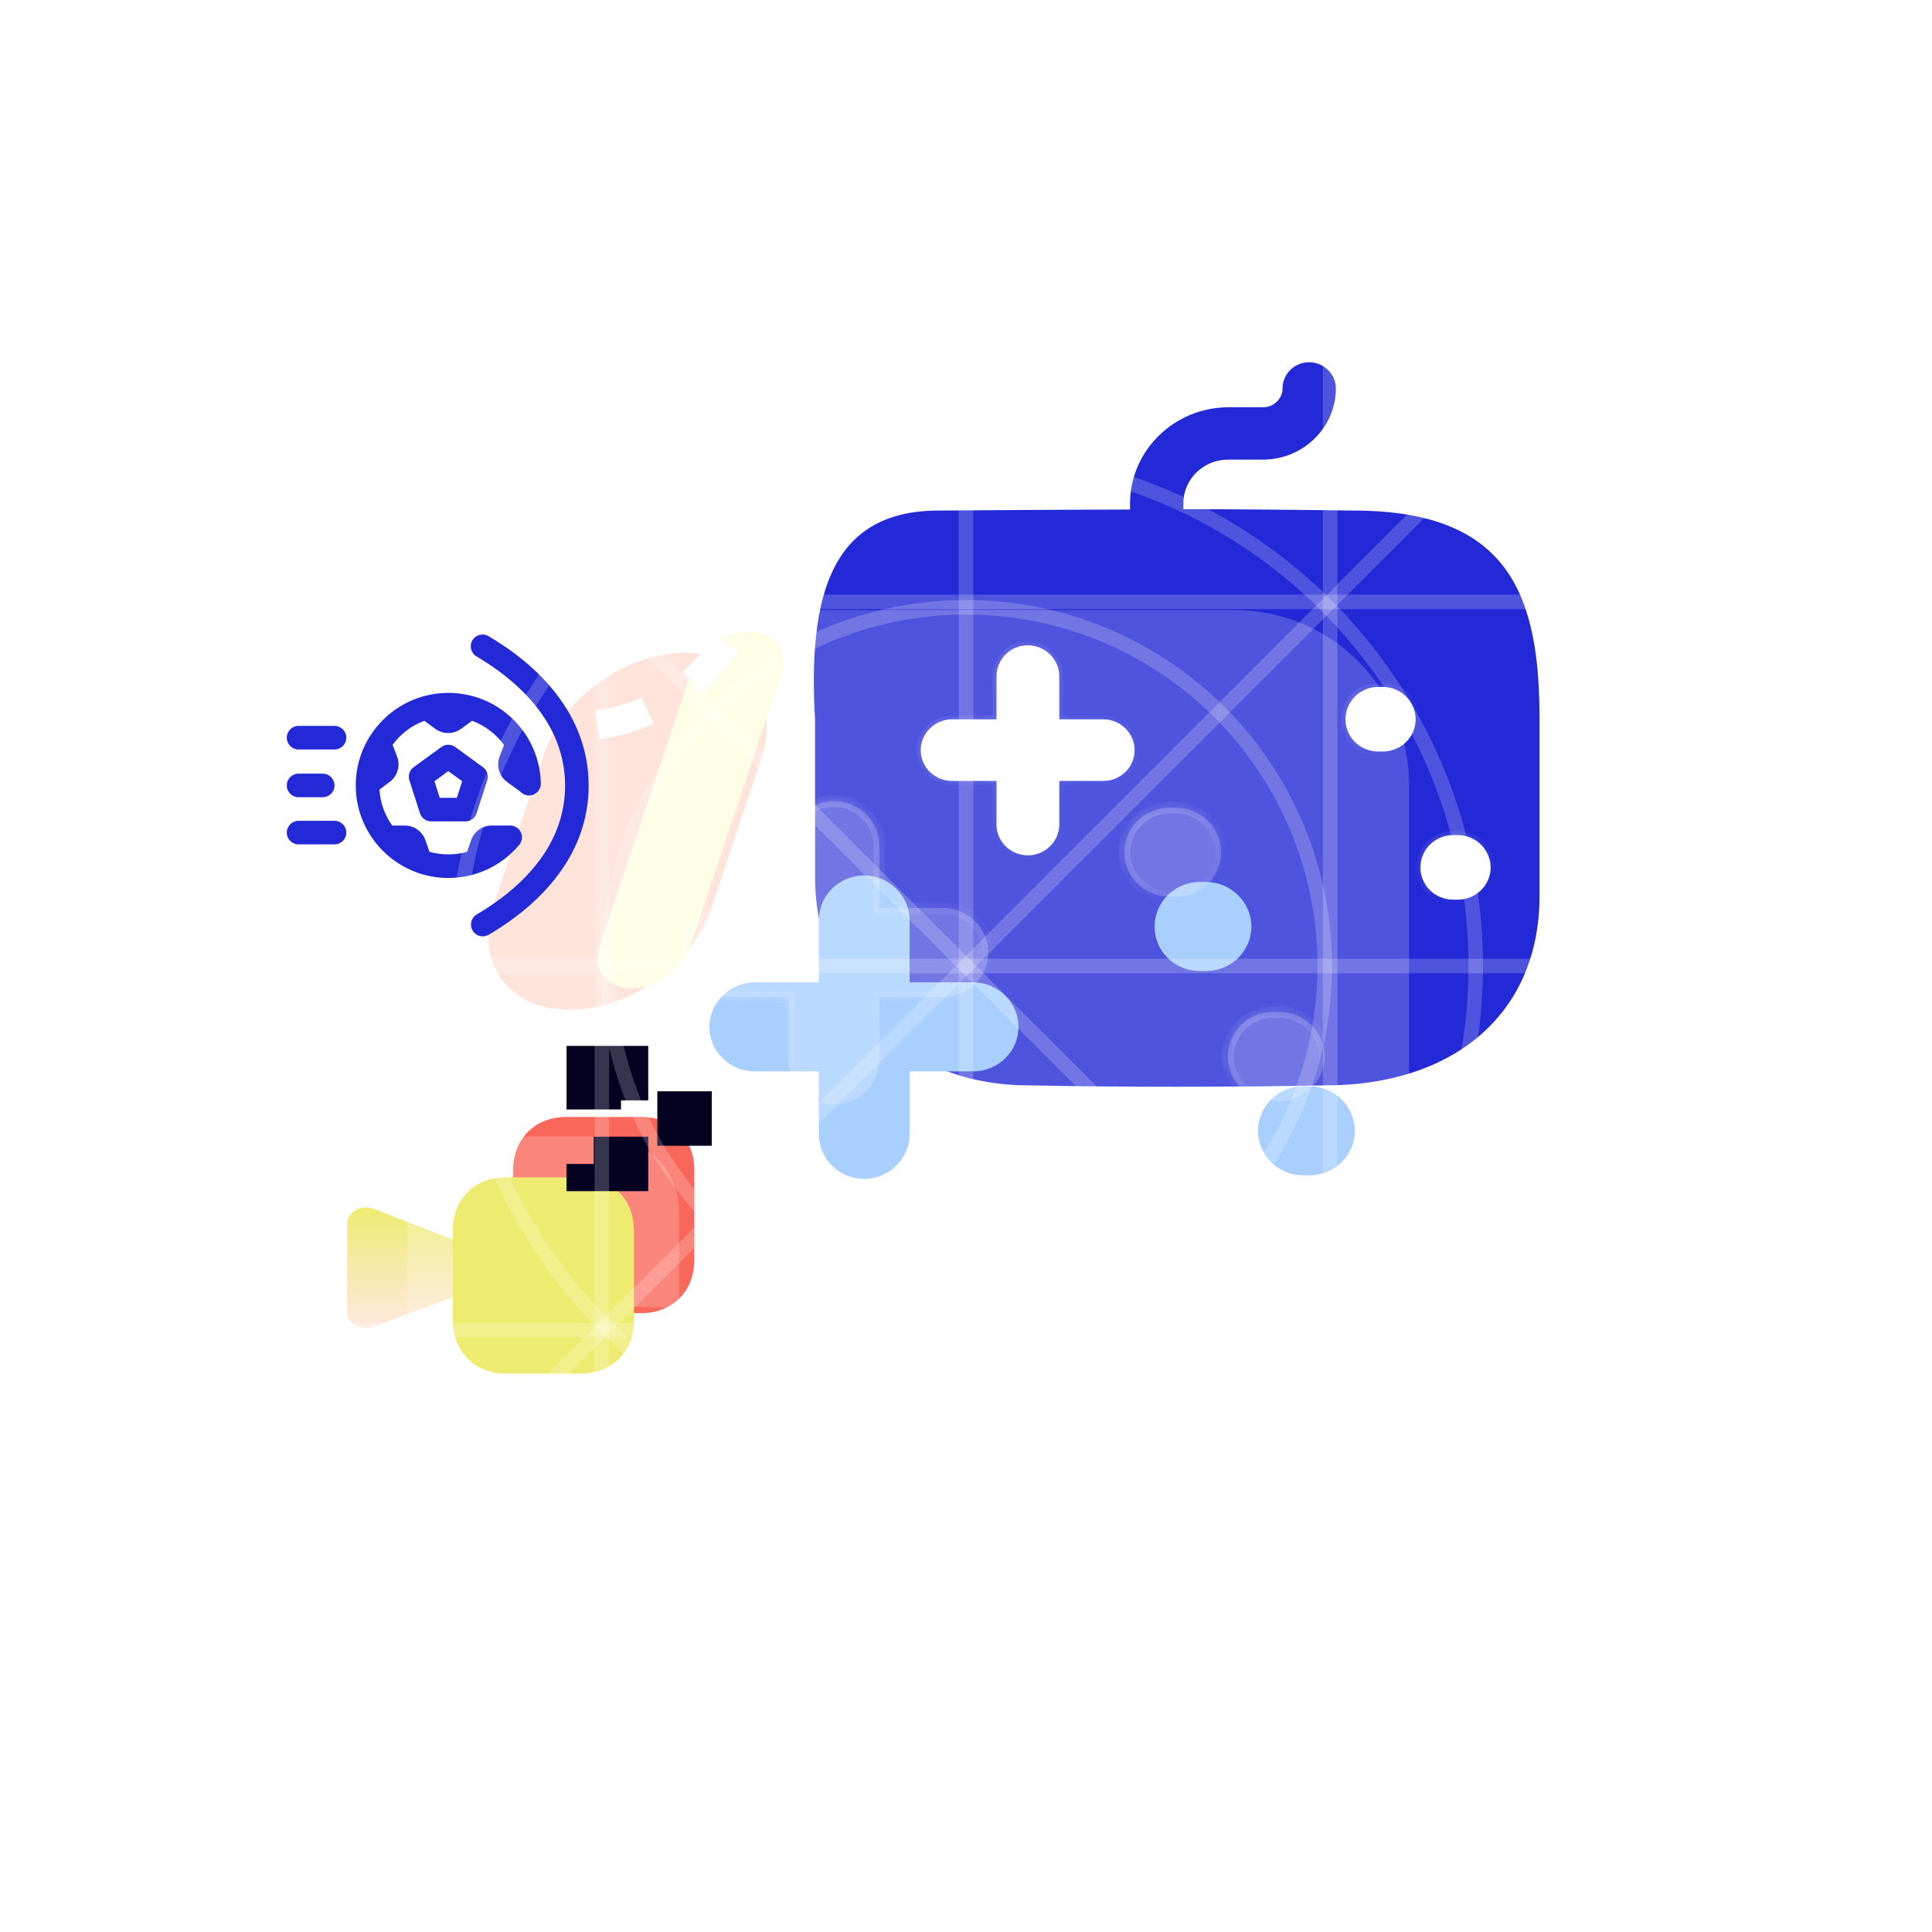 <svg width="133" height="133" viewBox="0 0 133 133" fill="none" xmlns="http://www.w3.org/2000/svg">
<g clip-path="url(#clip0_4964_5228)">
<g filter="url(#filter0_f_4964_5228)">
<rect x="21" y="24" width="82" height="82" rx="30.049" fill="white"/>
</g>
<path d="M64.601 35.148C66.951 35.124 75.467 35.076 77.792 35.076V34.619C77.817 31.016 80.827 28.061 84.522 28.037H86.945C87.679 28.037 88.291 27.46 88.291 26.739C88.291 25.754 89.098 24.938 90.126 24.938C91.13 24.938 91.962 25.754 91.962 26.739C91.962 29.43 89.71 31.64 86.945 31.64H84.522C82.858 31.64 81.463 32.986 81.463 34.643V35.052C84.791 35.052 89.989 35.1 93.195 35.148C104.066 35.148 105.984 41.202 105.984 49.563V61.656C105.984 70.017 99.793 74.716 91.301 74.716C87.899 74.788 84.449 74.812 81.022 74.812C77.596 74.812 74.195 74.788 70.793 74.716C62.301 74.716 56.109 68.662 56.109 60.302V49.563C55.63 41.243 57.069 35.148 64.601 35.148Z" fill="#2329D6"/>
<g filter="url(#filter1_b_4964_5228)">
<path d="M38.987 90.398H44.138C46.293 90.398 47.797 88.894 47.797 86.742V80.548C47.797 78.394 46.293 76.891 44.138 76.891H38.987C36.832 76.891 35.328 78.394 35.328 80.548V86.742C35.328 88.894 36.832 90.398 38.987 90.398Z" fill="#F84031"/>
</g>
<g filter="url(#filter2_bii_4964_5228)">
<mask id="path-4-inside-1_4964_5228" fill="white">
<path d="M100.352 63.383H100.05C98.782 63.383 97.785 62.404 97.785 61.16C97.785 59.944 98.782 58.937 100.05 58.937H100.352C101.59 58.937 102.616 59.944 102.616 61.16C102.616 62.404 101.59 63.383 100.352 63.383Z"/>
</mask>
<path d="M100.352 63.383H100.05C98.782 63.383 97.785 62.404 97.785 61.16C97.785 59.944 98.782 58.937 100.05 58.937H100.352C101.59 58.937 102.616 59.944 102.616 61.16C102.616 62.404 101.59 63.383 100.352 63.383Z" fill="white"/>
<path d="M100.352 63.093H100.05V63.673H100.352V63.093ZM100.05 63.093C98.937 63.093 98.075 62.239 98.075 61.16H97.495C97.495 62.57 98.626 63.673 100.05 63.673V63.093ZM98.075 61.16C98.075 60.107 98.939 59.227 100.05 59.227V58.647C98.624 58.647 97.495 59.782 97.495 61.16H98.075ZM100.05 59.227H100.352V58.647H100.05V59.227ZM100.352 59.227C101.435 59.227 102.326 60.11 102.326 61.16H102.906C102.906 59.779 101.745 58.647 100.352 58.647V59.227ZM102.326 61.16C102.326 62.237 101.437 63.093 100.352 63.093V63.673C101.742 63.673 102.906 62.572 102.906 61.16H102.326Z" fill="url(#paint0_linear_4964_5228)" mask="url(#path-4-inside-1_4964_5228)"/>
</g>
<g filter="url(#filter3_bii_4964_5228)">
<mask id="path-6-inside-2_4964_5228" fill="white">
<path d="M95.192 53.185H94.89C93.621 53.185 92.625 52.207 92.625 50.962C92.625 49.747 93.621 48.739 94.89 48.739H95.192C96.43 48.739 97.456 49.747 97.456 50.962C97.456 52.207 96.43 53.185 95.192 53.185Z"/>
</mask>
<path d="M95.192 53.185H94.89C93.621 53.185 92.625 52.207 92.625 50.962C92.625 49.747 93.621 48.739 94.89 48.739H95.192C96.43 48.739 97.456 49.747 97.456 50.962C97.456 52.207 96.43 53.185 95.192 53.185Z" fill="white"/>
<path d="M95.192 52.895H94.89V53.475H95.192V52.895ZM94.89 52.895C93.776 52.895 92.915 52.042 92.915 50.962H92.335C92.335 52.373 93.466 53.475 94.89 53.475V52.895ZM92.915 50.962C92.915 49.91 93.779 49.029 94.89 49.029V48.449C93.464 48.449 92.335 49.584 92.335 50.962H92.915ZM94.89 49.029H95.192V48.449H94.89V49.029ZM95.192 49.029C96.274 49.029 97.166 49.912 97.166 50.962H97.746C97.746 49.582 96.585 48.449 95.192 48.449V49.029ZM97.166 50.962C97.166 52.04 96.277 52.895 95.192 52.895V53.475C96.582 53.475 97.746 52.375 97.746 50.962H97.166Z" fill="url(#paint1_linear_4964_5228)" mask="url(#path-6-inside-2_4964_5228)"/>
</g>
<g filter="url(#filter4_bii_4964_5228)">
<mask id="path-8-inside-3_4964_5228" fill="white">
<path d="M75.948 55.145H72.922V58.144C72.922 59.304 71.942 60.266 70.76 60.266C69.55 60.266 68.599 59.304 68.599 58.144V55.145H65.544C64.363 55.145 63.383 54.212 63.383 53.023C63.383 51.863 64.363 50.902 65.544 50.902H68.599V47.931C68.599 46.771 69.55 45.809 70.76 45.809C71.942 45.809 72.922 46.771 72.922 47.931V50.902H75.948C77.129 50.902 78.109 51.863 78.109 53.023C78.109 54.212 77.129 55.145 75.948 55.145Z"/>
</mask>
<path d="M75.948 55.145H72.922V58.144C72.922 59.304 71.942 60.266 70.76 60.266C69.55 60.266 68.599 59.304 68.599 58.144V55.145H65.544C64.363 55.145 63.383 54.212 63.383 53.023C63.383 51.863 64.363 50.902 65.544 50.902H68.599V47.931C68.599 46.771 69.55 45.809 70.76 45.809C71.942 45.809 72.922 46.771 72.922 47.931V50.902H75.948C77.129 50.902 78.109 51.863 78.109 53.023C78.109 54.212 77.129 55.145 75.948 55.145Z" fill="white"/>
<path d="M72.922 55.145V54.868H72.645V55.145H72.922ZM68.599 55.145H68.876V54.868H68.599V55.145ZM68.599 50.902V51.178H68.876V50.902H68.599ZM72.922 50.902H72.645V51.178H72.922V50.902ZM75.948 54.868H72.922V55.422H75.948V54.868ZM72.645 55.145V58.144H73.198V55.145H72.645ZM72.645 58.144C72.645 59.146 71.794 59.989 70.76 59.989V60.542C72.09 60.542 73.198 59.462 73.198 58.144H72.645ZM70.76 59.989C69.7 59.989 68.876 59.148 68.876 58.144H68.322C68.322 59.459 69.399 60.542 70.76 60.542V59.989ZM68.876 58.144V55.145H68.322V58.144H68.876ZM68.599 54.868H65.544V55.422H68.599V54.868ZM65.544 54.868C64.508 54.868 63.66 54.051 63.66 53.023H63.106C63.106 54.372 64.217 55.422 65.544 55.422V54.868ZM63.66 53.023C63.66 52.021 64.511 51.178 65.544 51.178V50.625C64.215 50.625 63.106 51.706 63.106 53.023H63.66ZM65.544 51.178H68.599V50.625H65.544V51.178ZM68.876 50.902V47.931H68.322V50.902H68.876ZM68.876 47.931C68.876 46.926 69.7 46.086 70.76 46.086V45.532C69.399 45.532 68.322 46.616 68.322 47.931H68.876ZM70.76 46.086C71.794 46.086 72.645 46.929 72.645 47.931H73.198C73.198 46.614 72.09 45.532 70.76 45.532V46.086ZM72.645 47.931V50.902H73.198V47.931H72.645ZM72.922 51.178H75.948V50.625H72.922V51.178ZM75.948 51.178C76.981 51.178 77.832 52.021 77.832 53.023H78.386C78.386 51.706 77.277 50.625 75.948 50.625V51.178ZM77.832 53.023C77.832 54.051 76.983 54.868 75.948 54.868V55.422C77.275 55.422 78.386 54.372 78.386 53.023H77.832Z" fill="url(#paint2_linear_4964_5228)" mask="url(#path-8-inside-3_4964_5228)"/>
</g>
<g filter="url(#filter5_biiii_4964_5228)">
<path d="M32 52C32 45.373 37.373 40 44 40H84C90.627 40 96 45.373 96 52V76C96 82.627 90.627 88 84 88H44C37.373 88 32 82.627 32 76V52Z" fill="white" fill-opacity="0.2"/>
</g>
<g filter="url(#filter6_f_4964_5228)">
<path d="M90.145 80.909H89.728C87.98 80.909 86.606 79.56 86.606 77.844C86.606 76.168 87.98 74.778 89.728 74.778H90.145C91.852 74.778 93.267 76.168 93.267 77.844C93.267 79.56 91.852 80.909 90.145 80.909Z" fill="#A9CFFF"/>
</g>
<g filter="url(#filter7_f_4964_5228)">
<path d="M83.023 66.847H82.607C80.858 66.847 79.484 65.498 79.484 63.782C79.484 62.106 80.858 60.716 82.607 60.716H83.023C84.731 60.716 86.146 62.106 86.146 63.782C86.146 65.498 84.731 66.847 83.023 66.847Z" fill="#A9CFFF"/>
</g>
<g filter="url(#filter8_bii_4964_5228)">
<mask id="path-13-inside-4_4964_5228" fill="white">
<path d="M88.067 77.792H87.65C85.901 77.792 84.527 76.443 84.527 74.727C84.527 73.051 85.901 71.661 87.65 71.661H88.067C89.774 71.661 91.189 73.051 91.189 74.727C91.189 76.443 89.774 77.792 88.067 77.792Z"/>
</mask>
<path d="M88.067 77.792H87.65C85.901 77.792 84.527 76.443 84.527 74.727C84.527 73.051 85.901 71.661 87.65 71.661H88.067C89.774 71.661 91.189 73.051 91.189 74.727C91.189 76.443 89.774 77.792 88.067 77.792Z" fill="white" fill-opacity="0.2"/>
<path d="M88.067 77.392H87.65V78.192H88.067V77.392ZM87.65 77.392C86.115 77.392 84.927 76.215 84.927 74.727H84.127C84.127 76.671 85.688 78.192 87.65 78.192V77.392ZM84.927 74.727C84.927 73.275 86.119 72.061 87.65 72.061V71.261C85.684 71.261 84.127 72.826 84.127 74.727H84.927ZM87.65 72.061H88.067V71.261H87.65V72.061ZM88.067 72.061C89.56 72.061 90.789 73.278 90.789 74.727H91.589C91.589 72.823 89.988 71.261 88.067 71.261V72.061ZM90.789 74.727C90.789 76.212 89.563 77.392 88.067 77.392V78.192C89.984 78.192 91.589 76.674 91.589 74.727H90.789Z" fill="url(#paint3_linear_4964_5228)" mask="url(#path-13-inside-4_4964_5228)"/>
</g>
<g filter="url(#filter9_bii_4964_5228)">
<mask id="path-15-inside-5_4964_5228" fill="white">
<path d="M80.945 63.73H80.529C78.78 63.73 77.406 62.381 77.406 60.664C77.406 58.989 78.78 57.599 80.529 57.599H80.945C82.653 57.599 84.068 58.989 84.068 60.664C84.068 62.381 82.653 63.73 80.945 63.73Z"/>
</mask>
<path d="M80.945 63.73H80.529C78.78 63.73 77.406 62.381 77.406 60.664C77.406 58.989 78.78 57.599 80.529 57.599H80.945C82.653 57.599 84.068 58.989 84.068 60.664C84.068 62.381 82.653 63.73 80.945 63.73Z" fill="white" fill-opacity="0.2"/>
<path d="M80.945 63.33H80.529V64.13H80.945V63.33ZM80.529 63.33C78.994 63.33 77.806 62.153 77.806 60.664H77.006C77.006 62.609 78.566 64.13 80.529 64.13V63.33ZM77.806 60.664C77.806 59.213 78.998 57.999 80.529 57.999V57.199C78.563 57.199 77.006 58.764 77.006 60.664H77.806ZM80.529 57.999H80.945V57.199H80.529V57.999ZM80.945 57.999C82.439 57.999 83.668 59.217 83.668 60.664H84.468C84.468 58.761 82.867 57.199 80.945 57.199V57.999ZM83.668 60.664C83.668 62.15 82.442 63.33 80.945 63.33V64.13C82.863 64.13 84.468 62.612 84.468 60.664H83.668Z" fill="url(#paint4_linear_4964_5228)" mask="url(#path-15-inside-5_4964_5228)"/>
</g>
<g filter="url(#filter10_f_4964_5228)">
<path d="M39.097 69.517C34.959 69.448 32.668 66.211 33.979 62.286L37.444 51.911C38.754 47.986 43.171 44.86 47.308 44.929C51.445 44.997 53.737 48.235 52.426 52.159L48.961 62.535C47.65 66.459 43.234 69.585 39.097 69.517Z" fill="#FFE4DB"/>
</g>
<g filter="url(#filter11_f_4964_5228)">
<path d="M43.426 68.046C41.713 68.018 40.764 66.677 41.307 65.052L47.553 46.349C48.096 44.724 49.924 43.43 51.638 43.458C53.351 43.487 54.299 44.827 53.757 46.452L47.511 65.155C46.968 66.781 45.139 68.075 43.426 68.046Z" fill="#FFFFE7"/>
</g>
<circle cx="39.5" cy="37.5" r="12.5" stroke="white" stroke-width="2" stroke-dasharray="3.6 3.6"/>
<g filter="url(#filter12_f_4964_5228)">
<path d="M66.99 73.754H62.618V78.087C62.618 79.763 61.202 81.153 59.495 81.153C57.746 81.153 56.372 79.763 56.372 78.087V73.754H51.959C50.252 73.754 48.836 72.405 48.836 70.689C48.836 69.013 50.252 67.623 51.959 67.623H56.372V63.331C56.372 61.655 57.746 60.266 59.495 60.266C61.202 60.266 62.618 61.655 62.618 63.331V67.623H66.99C68.697 67.623 70.113 69.013 70.113 70.689C70.113 72.405 68.697 73.754 66.99 73.754Z" fill="#A9CFFF"/>
</g>
<g filter="url(#filter13_bii_4964_5228)">
<mask id="path-21-inside-6_4964_5228" fill="white">
<path d="M64.912 70.637H60.54V74.97C60.54 76.646 59.124 78.035 57.417 78.035C55.668 78.035 54.294 76.646 54.294 74.97V70.637H49.881C48.173 70.637 46.758 69.288 46.758 67.572C46.758 65.896 48.173 64.506 49.881 64.506H54.294V60.214C54.294 58.538 55.668 57.148 57.417 57.148C59.124 57.148 60.54 58.538 60.54 60.214V64.506H64.912C66.619 64.506 68.034 65.896 68.034 67.572C68.034 69.288 66.619 70.637 64.912 70.637Z"/>
</mask>
<path d="M64.912 70.637H60.54V74.97C60.54 76.646 59.124 78.035 57.417 78.035C55.668 78.035 54.294 76.646 54.294 74.97V70.637H49.881C48.173 70.637 46.758 69.288 46.758 67.572C46.758 65.896 48.173 64.506 49.881 64.506H54.294V60.214C54.294 58.538 55.668 57.148 57.417 57.148C59.124 57.148 60.54 58.538 60.54 60.214V64.506H64.912C66.619 64.506 68.034 65.896 68.034 67.572C68.034 69.288 66.619 70.637 64.912 70.637Z" fill="white" fill-opacity="0.2"/>
<path d="M60.54 70.637V70.237H60.14V70.637H60.54ZM54.294 70.637H54.694V70.237H54.294V70.637ZM54.294 64.506V64.906H54.694V64.506H54.294ZM60.54 64.506H60.14V64.906H60.54V64.506ZM64.912 70.237H60.54V71.037H64.912V70.237ZM60.14 70.637V74.97H60.94V70.637H60.14ZM60.14 74.97C60.14 76.418 58.91 77.635 57.417 77.635V78.435C59.338 78.435 60.94 76.874 60.94 74.97H60.14ZM57.417 77.635C55.886 77.635 54.694 76.421 54.694 74.97H53.894C53.894 76.87 55.451 78.435 57.417 78.435V77.635ZM54.694 74.97V70.637H53.894V74.97H54.694ZM54.294 70.237H49.881V71.037H54.294V70.237ZM49.881 70.237C48.384 70.237 47.158 69.057 47.158 67.572H46.358C46.358 69.519 47.963 71.037 49.881 71.037V70.237ZM47.158 67.572C47.158 66.124 48.387 64.906 49.881 64.906V64.106C47.96 64.106 46.358 65.668 46.358 67.572H47.158ZM49.881 64.906H54.294V64.106H49.881V64.906ZM54.694 64.506V60.214H53.894V64.506H54.694ZM54.694 60.214C54.694 58.763 55.886 57.548 57.417 57.548V56.748C55.451 56.748 53.894 58.314 53.894 60.214H54.694ZM57.417 57.548C58.91 57.548 60.14 58.766 60.14 60.214H60.94C60.94 58.31 59.338 56.748 57.417 56.748V57.548ZM60.14 60.214V64.506H60.94V60.214H60.14ZM60.54 64.906H64.912V64.106H60.54V64.906ZM64.912 64.906C66.405 64.906 67.635 66.124 67.635 67.572H68.434C68.434 65.668 66.833 64.106 64.912 64.106V64.906ZM67.635 67.572C67.635 69.057 66.408 70.237 64.912 70.237V71.037C66.829 71.037 68.434 69.519 68.434 67.572H67.635Z" fill="url(#paint5_linear_4964_5228)" mask="url(#path-21-inside-6_4964_5228)"/>
</g>
<path d="M25.784 83.245C25.379 83.069 24.903 83.087 24.516 83.295C24.129 83.503 23.898 83.863 23.898 84.256V90.307C23.898 90.701 24.129 91.06 24.516 91.267C24.728 91.38 24.964 91.438 25.202 91.438C25.401 91.438 25.599 91.398 25.785 91.317L36.367 87.354L25.784 83.245Z" fill="url(#paint6_linear_4964_5228)"/>
<g filter="url(#filter14_biii_4964_5228)">
<path d="M24.648 80.233C24.041 79.903 23.327 79.937 22.747 80.327C22.167 80.717 21.82 81.391 21.82 82.129V93.474C21.82 94.212 22.167 94.886 22.747 95.274C23.064 95.486 23.419 95.594 23.776 95.594C24.074 95.594 24.372 95.52 24.65 95.367L40.523 87.937L24.648 80.233Z" fill="white" fill-opacity="0.2"/>
</g>
<g filter="url(#filter15_b_4964_5228)">
<path d="M34.83 94.555H39.982C42.136 94.555 43.641 93.051 43.641 90.898V84.704C43.641 82.55 42.136 81.047 39.982 81.047H34.83C32.676 81.047 31.172 82.55 31.172 84.704V90.898C31.172 93.051 32.676 94.555 34.83 94.555Z" fill="#E9E74C"/>
</g>
<g filter="url(#filter16_biii_4964_5228)">
<path d="M33.542 97.672H41.27C44.502 97.672 46.758 95.474 46.758 92.327V83.274C46.758 80.126 44.502 77.93 41.27 77.93H33.542C30.311 77.93 28.055 80.126 28.055 83.274V92.327C28.055 95.474 30.311 97.672 33.542 97.672Z" fill="white" fill-opacity="0.2"/>
</g>
<rect x="40.875" y="73.875" width="6.25" height="6.25" stroke="#050121" stroke-width="3.75" stroke-dasharray="3.75 3.75"/>
<path d="M30.861 60.441C27.348 60.441 24.49 57.583 24.49 54.07C24.49 50.557 27.348 47.699 30.861 47.699C32.539 47.699 34.123 48.346 35.321 49.519C36.517 50.691 37.195 52.258 37.231 53.931C37.241 54.379 36.885 54.75 36.437 54.76C36.431 54.76 36.425 54.76 36.419 54.76C36.185 54.76 35.974 54.66 35.825 54.499L34.89 53.817C34.355 53.414 34.153 52.706 34.394 52.081L34.7 51.29C34.15 50.536 33.385 49.949 32.501 49.618L31.733 50.177C31.208 50.559 30.496 50.559 29.971 50.177L29.206 49.62C28.327 49.948 27.57 50.53 27.026 51.275L27.336 52.087C27.573 52.709 27.371 53.413 26.84 53.815L26.122 54.358C26.178 55.276 26.495 56.126 27.001 56.831L27.866 56.83C28.502 56.83 29.069 57.231 29.28 57.83L29.564 58.638C29.976 58.755 30.412 58.818 30.861 58.818C31.302 58.818 31.735 58.757 32.15 58.641L32.438 57.827C32.649 57.229 33.215 56.83 33.849 56.83H35.244C35.243 56.833 35.241 56.836 35.239 56.839C35.384 56.86 35.524 56.919 35.644 57.02C35.987 57.308 36.032 57.819 35.744 58.163C34.529 59.611 32.75 60.441 30.861 60.441ZM33.246 52.813C33.53 53.02 33.649 53.384 33.541 53.718L32.813 55.982C32.705 56.318 32.393 56.546 32.04 56.546H29.683C29.33 56.546 29.018 56.318 28.91 55.982L28.182 53.718C28.074 53.384 28.193 53.02 28.477 52.813L30.384 51.425C30.669 51.218 31.054 51.218 31.339 51.425L33.246 52.813ZM31.816 53.78L30.861 53.085L29.907 53.78L30.274 54.922H31.449L31.816 53.78ZM38.863 48.57C38.012 47.256 36.84 46.038 35.38 44.951C34.834 44.545 34.245 44.155 33.63 43.793C33.244 43.566 32.747 43.695 32.519 44.081C32.292 44.468 32.421 44.965 32.807 45.192C33.372 45.525 33.911 45.882 34.411 46.253C35.716 47.225 36.755 48.301 37.5 49.452C38.429 50.888 38.9 52.446 38.9 54.083C38.9 55.719 38.429 57.276 37.5 58.709C36.755 59.858 35.716 60.932 34.411 61.899C33.916 62.266 33.381 62.619 32.822 62.947C32.435 63.174 32.306 63.672 32.533 64.058C32.684 64.316 32.955 64.459 33.233 64.459C33.373 64.459 33.515 64.423 33.644 64.347C34.253 63.989 34.836 63.605 35.378 63.203C36.839 62.12 38.011 60.905 38.862 59.592C39.964 57.892 40.523 56.038 40.523 54.083C40.523 52.128 39.965 50.273 38.863 48.57ZM23.029 49.971H20.554C20.106 49.971 19.742 50.335 19.742 50.783C19.742 51.231 20.106 51.595 20.554 51.595H23.029C23.478 51.595 23.841 51.231 23.841 50.783C23.841 50.335 23.478 49.971 23.029 49.971ZM23.029 56.505H20.554C20.106 56.505 19.742 56.868 19.742 57.317C19.742 57.765 20.106 58.128 20.554 58.128H23.029C23.478 58.128 23.841 57.765 23.841 57.317C23.841 56.868 23.478 56.505 23.029 56.505ZM20.554 54.882H22.218C22.666 54.882 23.029 54.518 23.029 54.07C23.029 53.622 22.666 53.258 22.218 53.258H20.554C20.106 53.258 19.742 53.622 19.742 54.07C19.742 54.518 20.106 54.882 20.554 54.882Z" fill="#2329D6"/>
<path d="M0 0L133 133" stroke="white" stroke-opacity="0.2" stroke-linecap="square"/>
<path d="M133 0L0 133" stroke="white" stroke-opacity="0.2" stroke-linecap="square"/>
<path d="M0 66.5H133" stroke="white" stroke-opacity="0.2" stroke-linecap="square"/>
<path d="M66.502 0V133" stroke="white" stroke-opacity="0.2" stroke-linecap="square"/>
<path fill-rule="evenodd" clip-rule="evenodd" d="M8.703 8.702V124.298H124.299V8.702H8.703Z" stroke="white" stroke-opacity="0.2" stroke-linecap="square"/>
<path d="M41.432 0V133" stroke="white" stroke-opacity="0.2" stroke-linecap="square"/>
<path d="M91.568 0V133" stroke="white" stroke-opacity="0.2" stroke-linecap="square"/>
<path d="M133 41.433H0" stroke="white" stroke-opacity="0.2" stroke-linecap="square"/>
<path d="M133 91.567H0" stroke="white" stroke-opacity="0.2" stroke-linecap="square"/>
<circle cx="66.498" cy="66.5" r="57.428" stroke="white" stroke-opacity="0.2" stroke-linecap="square"/>
<circle cx="66.502" cy="66.5" r="24.697" stroke="white" stroke-opacity="0.2" stroke-linecap="square"/>
<circle cx="66.502" cy="66.5" r="35.088" stroke="white" stroke-opacity="0.2" stroke-linecap="square"/>
</g>
<defs>
<filter id="filter0_f_4964_5228" x="-46.61" y="-43.61" width="217.219" height="217.219" filterUnits="userSpaceOnUse" color-interpolation-filters="sRGB">
<feFlood flood-opacity="0" result="BackgroundImageFix"/>
<feBlend mode="normal" in="SourceGraphic" in2="BackgroundImageFix" result="shape"/>
<feGaussianBlur stdDeviation="33.805" result="effect1_foregroundBlur_4964_5228"/>
</filter>
<filter id="filter1_b_4964_5228" x="11.328" y="52.891" width="60.469" height="61.508" filterUnits="userSpaceOnUse" color-interpolation-filters="sRGB">
<feFlood flood-opacity="0" result="BackgroundImageFix"/>
<feGaussianBlur in="BackgroundImageFix" stdDeviation="12"/>
<feComposite in2="SourceAlpha" operator="in" result="effect1_backgroundBlur_4964_5228"/>
<feBlend mode="normal" in="SourceGraphic" in2="effect1_backgroundBlur_4964_5228" result="shape"/>
</filter>
<filter id="filter2_bii_4964_5228" x="94.885" y="56.036" width="10.633" height="10.248" filterUnits="userSpaceOnUse" color-interpolation-filters="sRGB">
<feFlood flood-opacity="0" result="BackgroundImageFix"/>
<feGaussianBlur in="BackgroundImageFix" stdDeviation="1.45"/>
<feComposite in2="SourceAlpha" operator="in" result="effect1_backgroundBlur_4964_5228"/>
<feBlend mode="normal" in="SourceGraphic" in2="effect1_backgroundBlur_4964_5228" result="shape"/>
<feColorMatrix in="SourceAlpha" type="matrix" values="0 0 0 0 0 0 0 0 0 0 0 0 0 0 0 0 0 0 127 0" result="hardAlpha"/>
<feOffset dy="-0.725"/>
<feGaussianBlur stdDeviation="1.45"/>
<feComposite in2="hardAlpha" operator="arithmetic" k2="-1" k3="1"/>
<feColorMatrix type="matrix" values="0 0 0 0 1 0 0 0 0 1 0 0 0 0 1 0 0 0 0.5 0"/>
<feBlend mode="normal" in2="shape" result="effect2_innerShadow_4964_5228"/>
<feColorMatrix in="SourceAlpha" type="matrix" values="0 0 0 0 0 0 0 0 0 0 0 0 0 0 0 0 0 0 127 0" result="hardAlpha"/>
<feOffset dy="-0.725"/>
<feComposite in2="hardAlpha" operator="arithmetic" k2="-1" k3="1"/>
<feColorMatrix type="matrix" values="0 0 0 0 1 0 0 0 0 1 0 0 0 0 1 0 0 0 0.6 0"/>
<feBlend mode="normal" in2="effect2_innerShadow_4964_5228" result="effect3_innerShadow_4964_5228"/>
</filter>
<filter id="filter3_bii_4964_5228" x="89.724" y="45.839" width="10.633" height="10.248" filterUnits="userSpaceOnUse" color-interpolation-filters="sRGB">
<feFlood flood-opacity="0" result="BackgroundImageFix"/>
<feGaussianBlur in="BackgroundImageFix" stdDeviation="1.45"/>
<feComposite in2="SourceAlpha" operator="in" result="effect1_backgroundBlur_4964_5228"/>
<feBlend mode="normal" in="SourceGraphic" in2="effect1_backgroundBlur_4964_5228" result="shape"/>
<feColorMatrix in="SourceAlpha" type="matrix" values="0 0 0 0 0 0 0 0 0 0 0 0 0 0 0 0 0 0 127 0" result="hardAlpha"/>
<feOffset dy="-0.725"/>
<feGaussianBlur stdDeviation="1.45"/>
<feComposite in2="hardAlpha" operator="arithmetic" k2="-1" k3="1"/>
<feColorMatrix type="matrix" values="0 0 0 0 1 0 0 0 0 1 0 0 0 0 1 0 0 0 0.5 0"/>
<feBlend mode="normal" in2="shape" result="effect2_innerShadow_4964_5228"/>
<feColorMatrix in="SourceAlpha" type="matrix" values="0 0 0 0 0 0 0 0 0 0 0 0 0 0 0 0 0 0 127 0" result="hardAlpha"/>
<feOffset dy="-0.725"/>
<feComposite in2="hardAlpha" operator="arithmetic" k2="-1" k3="1"/>
<feColorMatrix type="matrix" values="0 0 0 0 1 0 0 0 0 1 0 0 0 0 1 0 0 0 0.6 0"/>
<feBlend mode="normal" in2="effect2_innerShadow_4964_5228" result="effect3_innerShadow_4964_5228"/>
</filter>
<filter id="filter4_bii_4964_5228" x="60.614" y="43.041" width="20.264" height="19.993" filterUnits="userSpaceOnUse" color-interpolation-filters="sRGB">
<feFlood flood-opacity="0" result="BackgroundImageFix"/>
<feGaussianBlur in="BackgroundImageFix" stdDeviation="1.384"/>
<feComposite in2="SourceAlpha" operator="in" result="effect1_backgroundBlur_4964_5228"/>
<feBlend mode="normal" in="SourceGraphic" in2="effect1_backgroundBlur_4964_5228" result="shape"/>
<feColorMatrix in="SourceAlpha" type="matrix" values="0 0 0 0 0 0 0 0 0 0 0 0 0 0 0 0 0 0 127 0" result="hardAlpha"/>
<feOffset dy="-0.692"/>
<feGaussianBlur stdDeviation="1.384"/>
<feComposite in2="hardAlpha" operator="arithmetic" k2="-1" k3="1"/>
<feColorMatrix type="matrix" values="0 0 0 0 1 0 0 0 0 1 0 0 0 0 1 0 0 0 0.5 0"/>
<feBlend mode="normal" in2="shape" result="effect2_innerShadow_4964_5228"/>
<feColorMatrix in="SourceAlpha" type="matrix" values="0 0 0 0 0 0 0 0 0 0 0 0 0 0 0 0 0 0 127 0" result="hardAlpha"/>
<feOffset dy="-0.692"/>
<feComposite in2="hardAlpha" operator="arithmetic" k2="-1" k3="1"/>
<feColorMatrix type="matrix" values="0 0 0 0 1 0 0 0 0 1 0 0 0 0 1 0 0 0 0.6 0"/>
<feBlend mode="normal" in2="effect2_innerShadow_4964_5228" result="effect3_innerShadow_4964_5228"/>
</filter>
<filter id="filter5_biiii_4964_5228" x="28" y="36" width="72" height="56" filterUnits="userSpaceOnUse" color-interpolation-filters="sRGB">
<feFlood flood-opacity="0" result="BackgroundImageFix"/>
<feGaussianBlur in="BackgroundImageFix" stdDeviation="2"/>
<feComposite in2="SourceAlpha" operator="in" result="effect1_backgroundBlur_4964_5228"/>
<feBlend mode="normal" in="SourceGraphic" in2="effect1_backgroundBlur_4964_5228" result="shape"/>
<feColorMatrix in="SourceAlpha" type="matrix" values="0 0 0 0 0 0 0 0 0 0 0 0 0 0 0 0 0 0 127 0" result="hardAlpha"/>
<feOffset dy="1"/>
<feGaussianBlur stdDeviation="2"/>
<feComposite in2="hardAlpha" operator="arithmetic" k2="-1" k3="1"/>
<feColorMatrix type="matrix" values="0 0 0 0 1 0 0 0 0 1 0 0 0 0 1 0 0 0 0.3 0"/>
<feBlend mode="normal" in2="shape" result="effect2_innerShadow_4964_5228"/>
<feColorMatrix in="SourceAlpha" type="matrix" values="0 0 0 0 0 0 0 0 0 0 0 0 0 0 0 0 0 0 127 0" result="hardAlpha"/>
<feOffset dy="-1"/>
<feGaussianBlur stdDeviation="2"/>
<feComposite in2="hardAlpha" operator="arithmetic" k2="-1" k3="1"/>
<feColorMatrix type="matrix" values="0 0 0 0 1 0 0 0 0 1 0 0 0 0 1 0 0 0 0.5 0"/>
<feBlend mode="normal" in2="effect2_innerShadow_4964_5228" result="effect3_innerShadow_4964_5228"/>
<feColorMatrix in="SourceAlpha" type="matrix" values="0 0 0 0 0 0 0 0 0 0 0 0 0 0 0 0 0 0 127 0" result="hardAlpha"/>
<feOffset dy="1"/>
<feGaussianBlur stdDeviation="22"/>
<feComposite in2="hardAlpha" operator="arithmetic" k2="-1" k3="1"/>
<feColorMatrix type="matrix" values="0 0 0 0 1 0 0 0 0 1 0 0 0 0 1 0 0 0 0.45 0"/>
<feBlend mode="normal" in2="effect3_innerShadow_4964_5228" result="effect4_innerShadow_4964_5228"/>
<feColorMatrix in="SourceAlpha" type="matrix" values="0 0 0 0 0 0 0 0 0 0 0 0 0 0 0 0 0 0 127 0" result="hardAlpha"/>
<feOffset dx="1" dy="1"/>
<feGaussianBlur stdDeviation="1"/>
<feComposite in2="hardAlpha" operator="arithmetic" k2="-1" k3="1"/>
<feColorMatrix type="matrix" values="0 0 0 0 1 0 0 0 0 1 0 0 0 0 1 0 0 0 1 0"/>
<feBlend mode="normal" in2="effect4_innerShadow_4964_5228" result="effect5_innerShadow_4964_5228"/>
</filter>
<filter id="filter6_f_4964_5228" x="82.606" y="70.778" width="14.66" height="14.131" filterUnits="userSpaceOnUse" color-interpolation-filters="sRGB">
<feFlood flood-opacity="0" result="BackgroundImageFix"/>
<feBlend mode="normal" in="SourceGraphic" in2="BackgroundImageFix" result="shape"/>
<feGaussianBlur stdDeviation="2" result="effect1_foregroundBlur_4964_5228"/>
</filter>
<filter id="filter7_f_4964_5228" x="75.484" y="56.716" width="14.66" height="14.131" filterUnits="userSpaceOnUse" color-interpolation-filters="sRGB">
<feFlood flood-opacity="0" result="BackgroundImageFix"/>
<feBlend mode="normal" in="SourceGraphic" in2="BackgroundImageFix" result="shape"/>
<feGaussianBlur stdDeviation="2" result="effect1_foregroundBlur_4964_5228"/>
</filter>
<filter id="filter8_bii_4964_5228" x="80.527" y="67.661" width="14.66" height="14.131" filterUnits="userSpaceOnUse" color-interpolation-filters="sRGB">
<feFlood flood-opacity="0" result="BackgroundImageFix"/>
<feGaussianBlur in="BackgroundImageFix" stdDeviation="2"/>
<feComposite in2="SourceAlpha" operator="in" result="effect1_backgroundBlur_4964_5228"/>
<feBlend mode="normal" in="SourceGraphic" in2="effect1_backgroundBlur_4964_5228" result="shape"/>
<feColorMatrix in="SourceAlpha" type="matrix" values="0 0 0 0 0 0 0 0 0 0 0 0 0 0 0 0 0 0 127 0" result="hardAlpha"/>
<feOffset dy="-1"/>
<feGaussianBlur stdDeviation="2"/>
<feComposite in2="hardAlpha" operator="arithmetic" k2="-1" k3="1"/>
<feColorMatrix type="matrix" values="0 0 0 0 1 0 0 0 0 1 0 0 0 0 1 0 0 0 0.5 0"/>
<feBlend mode="normal" in2="shape" result="effect2_innerShadow_4964_5228"/>
<feColorMatrix in="SourceAlpha" type="matrix" values="0 0 0 0 0 0 0 0 0 0 0 0 0 0 0 0 0 0 127 0" result="hardAlpha"/>
<feOffset dy="-1"/>
<feComposite in2="hardAlpha" operator="arithmetic" k2="-1" k3="1"/>
<feColorMatrix type="matrix" values="0 0 0 0 1 0 0 0 0 1 0 0 0 0 1 0 0 0 0.6 0"/>
<feBlend mode="normal" in2="effect2_innerShadow_4964_5228" result="effect3_innerShadow_4964_5228"/>
</filter>
<filter id="filter9_bii_4964_5228" x="73.406" y="53.599" width="14.66" height="14.131" filterUnits="userSpaceOnUse" color-interpolation-filters="sRGB">
<feFlood flood-opacity="0" result="BackgroundImageFix"/>
<feGaussianBlur in="BackgroundImageFix" stdDeviation="2"/>
<feComposite in2="SourceAlpha" operator="in" result="effect1_backgroundBlur_4964_5228"/>
<feBlend mode="normal" in="SourceGraphic" in2="effect1_backgroundBlur_4964_5228" result="shape"/>
<feColorMatrix in="SourceAlpha" type="matrix" values="0 0 0 0 0 0 0 0 0 0 0 0 0 0 0 0 0 0 127 0" result="hardAlpha"/>
<feOffset dy="-1"/>
<feGaussianBlur stdDeviation="2"/>
<feComposite in2="hardAlpha" operator="arithmetic" k2="-1" k3="1"/>
<feColorMatrix type="matrix" values="0 0 0 0 1 0 0 0 0 1 0 0 0 0 1 0 0 0 0.5 0"/>
<feBlend mode="normal" in2="shape" result="effect2_innerShadow_4964_5228"/>
<feColorMatrix in="SourceAlpha" type="matrix" values="0 0 0 0 0 0 0 0 0 0 0 0 0 0 0 0 0 0 127 0" result="hardAlpha"/>
<feOffset dy="-1"/>
<feComposite in2="hardAlpha" operator="arithmetic" k2="-1" k3="1"/>
<feColorMatrix type="matrix" values="0 0 0 0 1 0 0 0 0 1 0 0 0 0 1 0 0 0 0.6 0"/>
<feBlend mode="normal" in2="effect2_innerShadow_4964_5228" result="effect3_innerShadow_4964_5228"/>
</filter>
<filter id="filter10_f_4964_5228" x="25.683" y="37.001" width="35.04" height="40.443" filterUnits="userSpaceOnUse" color-interpolation-filters="sRGB">
<feFlood flood-opacity="0" result="BackgroundImageFix"/>
<feBlend mode="normal" in="SourceGraphic" in2="BackgroundImageFix" result="shape"/>
<feGaussianBlur stdDeviation="3.963" result="effect1_foregroundBlur_4964_5228"/>
</filter>
<filter id="filter11_f_4964_5228" x="33.226" y="35.532" width="28.61" height="40.441" filterUnits="userSpaceOnUse" color-interpolation-filters="sRGB">
<feFlood flood-opacity="0" result="BackgroundImageFix"/>
<feBlend mode="normal" in="SourceGraphic" in2="BackgroundImageFix" result="shape"/>
<feGaussianBlur stdDeviation="3.963" result="effect1_foregroundBlur_4964_5228"/>
</filter>
<filter id="filter12_f_4964_5228" x="44.836" y="56.266" width="29.277" height="28.887" filterUnits="userSpaceOnUse" color-interpolation-filters="sRGB">
<feFlood flood-opacity="0" result="BackgroundImageFix"/>
<feBlend mode="normal" in="SourceGraphic" in2="BackgroundImageFix" result="shape"/>
<feGaussianBlur stdDeviation="2" result="effect1_foregroundBlur_4964_5228"/>
</filter>
<filter id="filter13_bii_4964_5228" x="42.758" y="53.148" width="29.277" height="28.887" filterUnits="userSpaceOnUse" color-interpolation-filters="sRGB">
<feFlood flood-opacity="0" result="BackgroundImageFix"/>
<feGaussianBlur in="BackgroundImageFix" stdDeviation="2"/>
<feComposite in2="SourceAlpha" operator="in" result="effect1_backgroundBlur_4964_5228"/>
<feBlend mode="normal" in="SourceGraphic" in2="effect1_backgroundBlur_4964_5228" result="shape"/>
<feColorMatrix in="SourceAlpha" type="matrix" values="0 0 0 0 0 0 0 0 0 0 0 0 0 0 0 0 0 0 127 0" result="hardAlpha"/>
<feOffset dy="-1"/>
<feGaussianBlur stdDeviation="2"/>
<feComposite in2="hardAlpha" operator="arithmetic" k2="-1" k3="1"/>
<feColorMatrix type="matrix" values="0 0 0 0 1 0 0 0 0 1 0 0 0 0 1 0 0 0 0.5 0"/>
<feBlend mode="normal" in2="shape" result="effect2_innerShadow_4964_5228"/>
<feColorMatrix in="SourceAlpha" type="matrix" values="0 0 0 0 0 0 0 0 0 0 0 0 0 0 0 0 0 0 127 0" result="hardAlpha"/>
<feOffset dy="-1"/>
<feComposite in2="hardAlpha" operator="arithmetic" k2="-1" k3="1"/>
<feColorMatrix type="matrix" values="0 0 0 0 1 0 0 0 0 1 0 0 0 0 1 0 0 0 0.6 0"/>
<feBlend mode="normal" in2="effect2_innerShadow_4964_5228" result="effect3_innerShadow_4964_5228"/>
</filter>
<filter id="filter14_biii_4964_5228" x="20.582" y="78.77" width="21.179" height="18.062" filterUnits="userSpaceOnUse" color-interpolation-filters="sRGB">
<feFlood flood-opacity="0" result="BackgroundImageFix"/>
<feGaussianBlur in="BackgroundImageFix" stdDeviation="0.619"/>
<feComposite in2="SourceAlpha" operator="in" result="effect1_backgroundBlur_4964_5228"/>
<feBlend mode="normal" in="SourceGraphic" in2="effect1_backgroundBlur_4964_5228" result="shape"/>
<feColorMatrix in="SourceAlpha" type="matrix" values="0 0 0 0 0 0 0 0 0 0 0 0 0 0 0 0 0 0 127 0" result="hardAlpha"/>
<feOffset dy="0.31"/>
<feGaussianBlur stdDeviation="0.619"/>
<feComposite in2="hardAlpha" operator="arithmetic" k2="-1" k3="1"/>
<feColorMatrix type="matrix" values="0 0 0 0 1 0 0 0 0 1 0 0 0 0 1 0 0 0 0.3 0"/>
<feBlend mode="normal" in2="shape" result="effect2_innerShadow_4964_5228"/>
<feColorMatrix in="SourceAlpha" type="matrix" values="0 0 0 0 0 0 0 0 0 0 0 0 0 0 0 0 0 0 127 0" result="hardAlpha"/>
<feOffset dy="-0.31"/>
<feGaussianBlur stdDeviation="0.619"/>
<feComposite in2="hardAlpha" operator="arithmetic" k2="-1" k3="1"/>
<feColorMatrix type="matrix" values="0 0 0 0 1 0 0 0 0 1 0 0 0 0 1 0 0 0 0.5 0"/>
<feBlend mode="normal" in2="effect2_innerShadow_4964_5228" result="effect3_innerShadow_4964_5228"/>
<feColorMatrix in="SourceAlpha" type="matrix" values="0 0 0 0 0 0 0 0 0 0 0 0 0 0 0 0 0 0 127 0" result="hardAlpha"/>
<feOffset dy="0.31"/>
<feGaussianBlur stdDeviation="0.155"/>
<feComposite in2="hardAlpha" operator="arithmetic" k2="-1" k3="1"/>
<feColorMatrix type="matrix" values="0 0 0 0 1 0 0 0 0 1 0 0 0 0 1 0 0 0 0.95 0"/>
<feBlend mode="normal" in2="effect3_innerShadow_4964_5228" result="effect4_innerShadow_4964_5228"/>
</filter>
<filter id="filter15_b_4964_5228" x="7.172" y="57.047" width="60.469" height="61.508" filterUnits="userSpaceOnUse" color-interpolation-filters="sRGB">
<feFlood flood-opacity="0" result="BackgroundImageFix"/>
<feGaussianBlur in="BackgroundImageFix" stdDeviation="12"/>
<feComposite in2="SourceAlpha" operator="in" result="effect1_backgroundBlur_4964_5228"/>
<feBlend mode="normal" in="SourceGraphic" in2="effect1_backgroundBlur_4964_5228" result="shape"/>
</filter>
<filter id="filter16_biii_4964_5228" x="26.817" y="76.692" width="21.179" height="22.218" filterUnits="userSpaceOnUse" color-interpolation-filters="sRGB">
<feFlood flood-opacity="0" result="BackgroundImageFix"/>
<feGaussianBlur in="BackgroundImageFix" stdDeviation="0.619"/>
<feComposite in2="SourceAlpha" operator="in" result="effect1_backgroundBlur_4964_5228"/>
<feBlend mode="normal" in="SourceGraphic" in2="effect1_backgroundBlur_4964_5228" result="shape"/>
<feColorMatrix in="SourceAlpha" type="matrix" values="0 0 0 0 0 0 0 0 0 0 0 0 0 0 0 0 0 0 127 0" result="hardAlpha"/>
<feOffset dy="0.31"/>
<feGaussianBlur stdDeviation="0.619"/>
<feComposite in2="hardAlpha" operator="arithmetic" k2="-1" k3="1"/>
<feColorMatrix type="matrix" values="0 0 0 0 1 0 0 0 0 1 0 0 0 0 1 0 0 0 0.3 0"/>
<feBlend mode="normal" in2="shape" result="effect2_innerShadow_4964_5228"/>
<feColorMatrix in="SourceAlpha" type="matrix" values="0 0 0 0 0 0 0 0 0 0 0 0 0 0 0 0 0 0 127 0" result="hardAlpha"/>
<feOffset dy="-0.31"/>
<feGaussianBlur stdDeviation="0.619"/>
<feComposite in2="hardAlpha" operator="arithmetic" k2="-1" k3="1"/>
<feColorMatrix type="matrix" values="0 0 0 0 1 0 0 0 0 1 0 0 0 0 1 0 0 0 0.5 0"/>
<feBlend mode="normal" in2="effect2_innerShadow_4964_5228" result="effect3_innerShadow_4964_5228"/>
<feColorMatrix in="SourceAlpha" type="matrix" values="0 0 0 0 0 0 0 0 0 0 0 0 0 0 0 0 0 0 127 0" result="hardAlpha"/>
<feOffset dy="0.31"/>
<feGaussianBlur stdDeviation="0.155"/>
<feComposite in2="hardAlpha" operator="arithmetic" k2="-1" k3="1"/>
<feColorMatrix type="matrix" values="0 0 0 0 1 0 0 0 0 1 0 0 0 0 1 0 0 0 0.95 0"/>
<feBlend mode="normal" in2="effect3_innerShadow_4964_5228" result="effect4_innerShadow_4964_5228"/>
</filter>
<linearGradient id="paint0_linear_4964_5228" x1="98.554" y1="59.455" x2="101.332" y2="63.193" gradientUnits="userSpaceOnUse">
<stop stop-color="white" stop-opacity="0.25"/>
<stop offset="1" stop-color="white" stop-opacity="0"/>
</linearGradient>
<linearGradient id="paint1_linear_4964_5228" x1="93.394" y1="49.257" x2="96.172" y2="52.996" gradientUnits="userSpaceOnUse">
<stop stop-color="white" stop-opacity="0.25"/>
<stop offset="1" stop-color="white" stop-opacity="0"/>
</linearGradient>
<linearGradient id="paint2_linear_4964_5228" x1="65.727" y1="47.493" x2="74.911" y2="59.081" gradientUnits="userSpaceOnUse">
<stop stop-color="white" stop-opacity="0.25"/>
<stop offset="1" stop-color="white" stop-opacity="0"/>
</linearGradient>
<linearGradient id="paint3_linear_4964_5228" x1="85.588" y1="72.375" x2="89.419" y2="77.53" gradientUnits="userSpaceOnUse">
<stop stop-color="white" stop-opacity="0.25"/>
<stop offset="1" stop-color="white" stop-opacity="0"/>
</linearGradient>
<linearGradient id="paint4_linear_4964_5228" x1="78.467" y1="58.313" x2="82.297" y2="63.468" gradientUnits="userSpaceOnUse">
<stop stop-color="white" stop-opacity="0.25"/>
<stop offset="1" stop-color="white" stop-opacity="0"/>
</linearGradient>
<linearGradient id="paint5_linear_4964_5228" x1="50.145" y1="59.582" x2="63.414" y2="76.323" gradientUnits="userSpaceOnUse">
<stop stop-color="white" stop-opacity="0.25"/>
<stop offset="1" stop-color="white" stop-opacity="0"/>
</linearGradient>
<linearGradient id="paint6_linear_4964_5228" x1="29.41" y1="83.125" x2="29.41" y2="91.438" gradientUnits="userSpaceOnUse">
<stop stop-color="#E9E74C"/>
<stop offset="1" stop-color="#FFE2D9"/>
</linearGradient>
<clipPath id="clip0_4964_5228">
<rect width="133" height="133" fill="white"/>
</clipPath>
</defs>
</svg>
